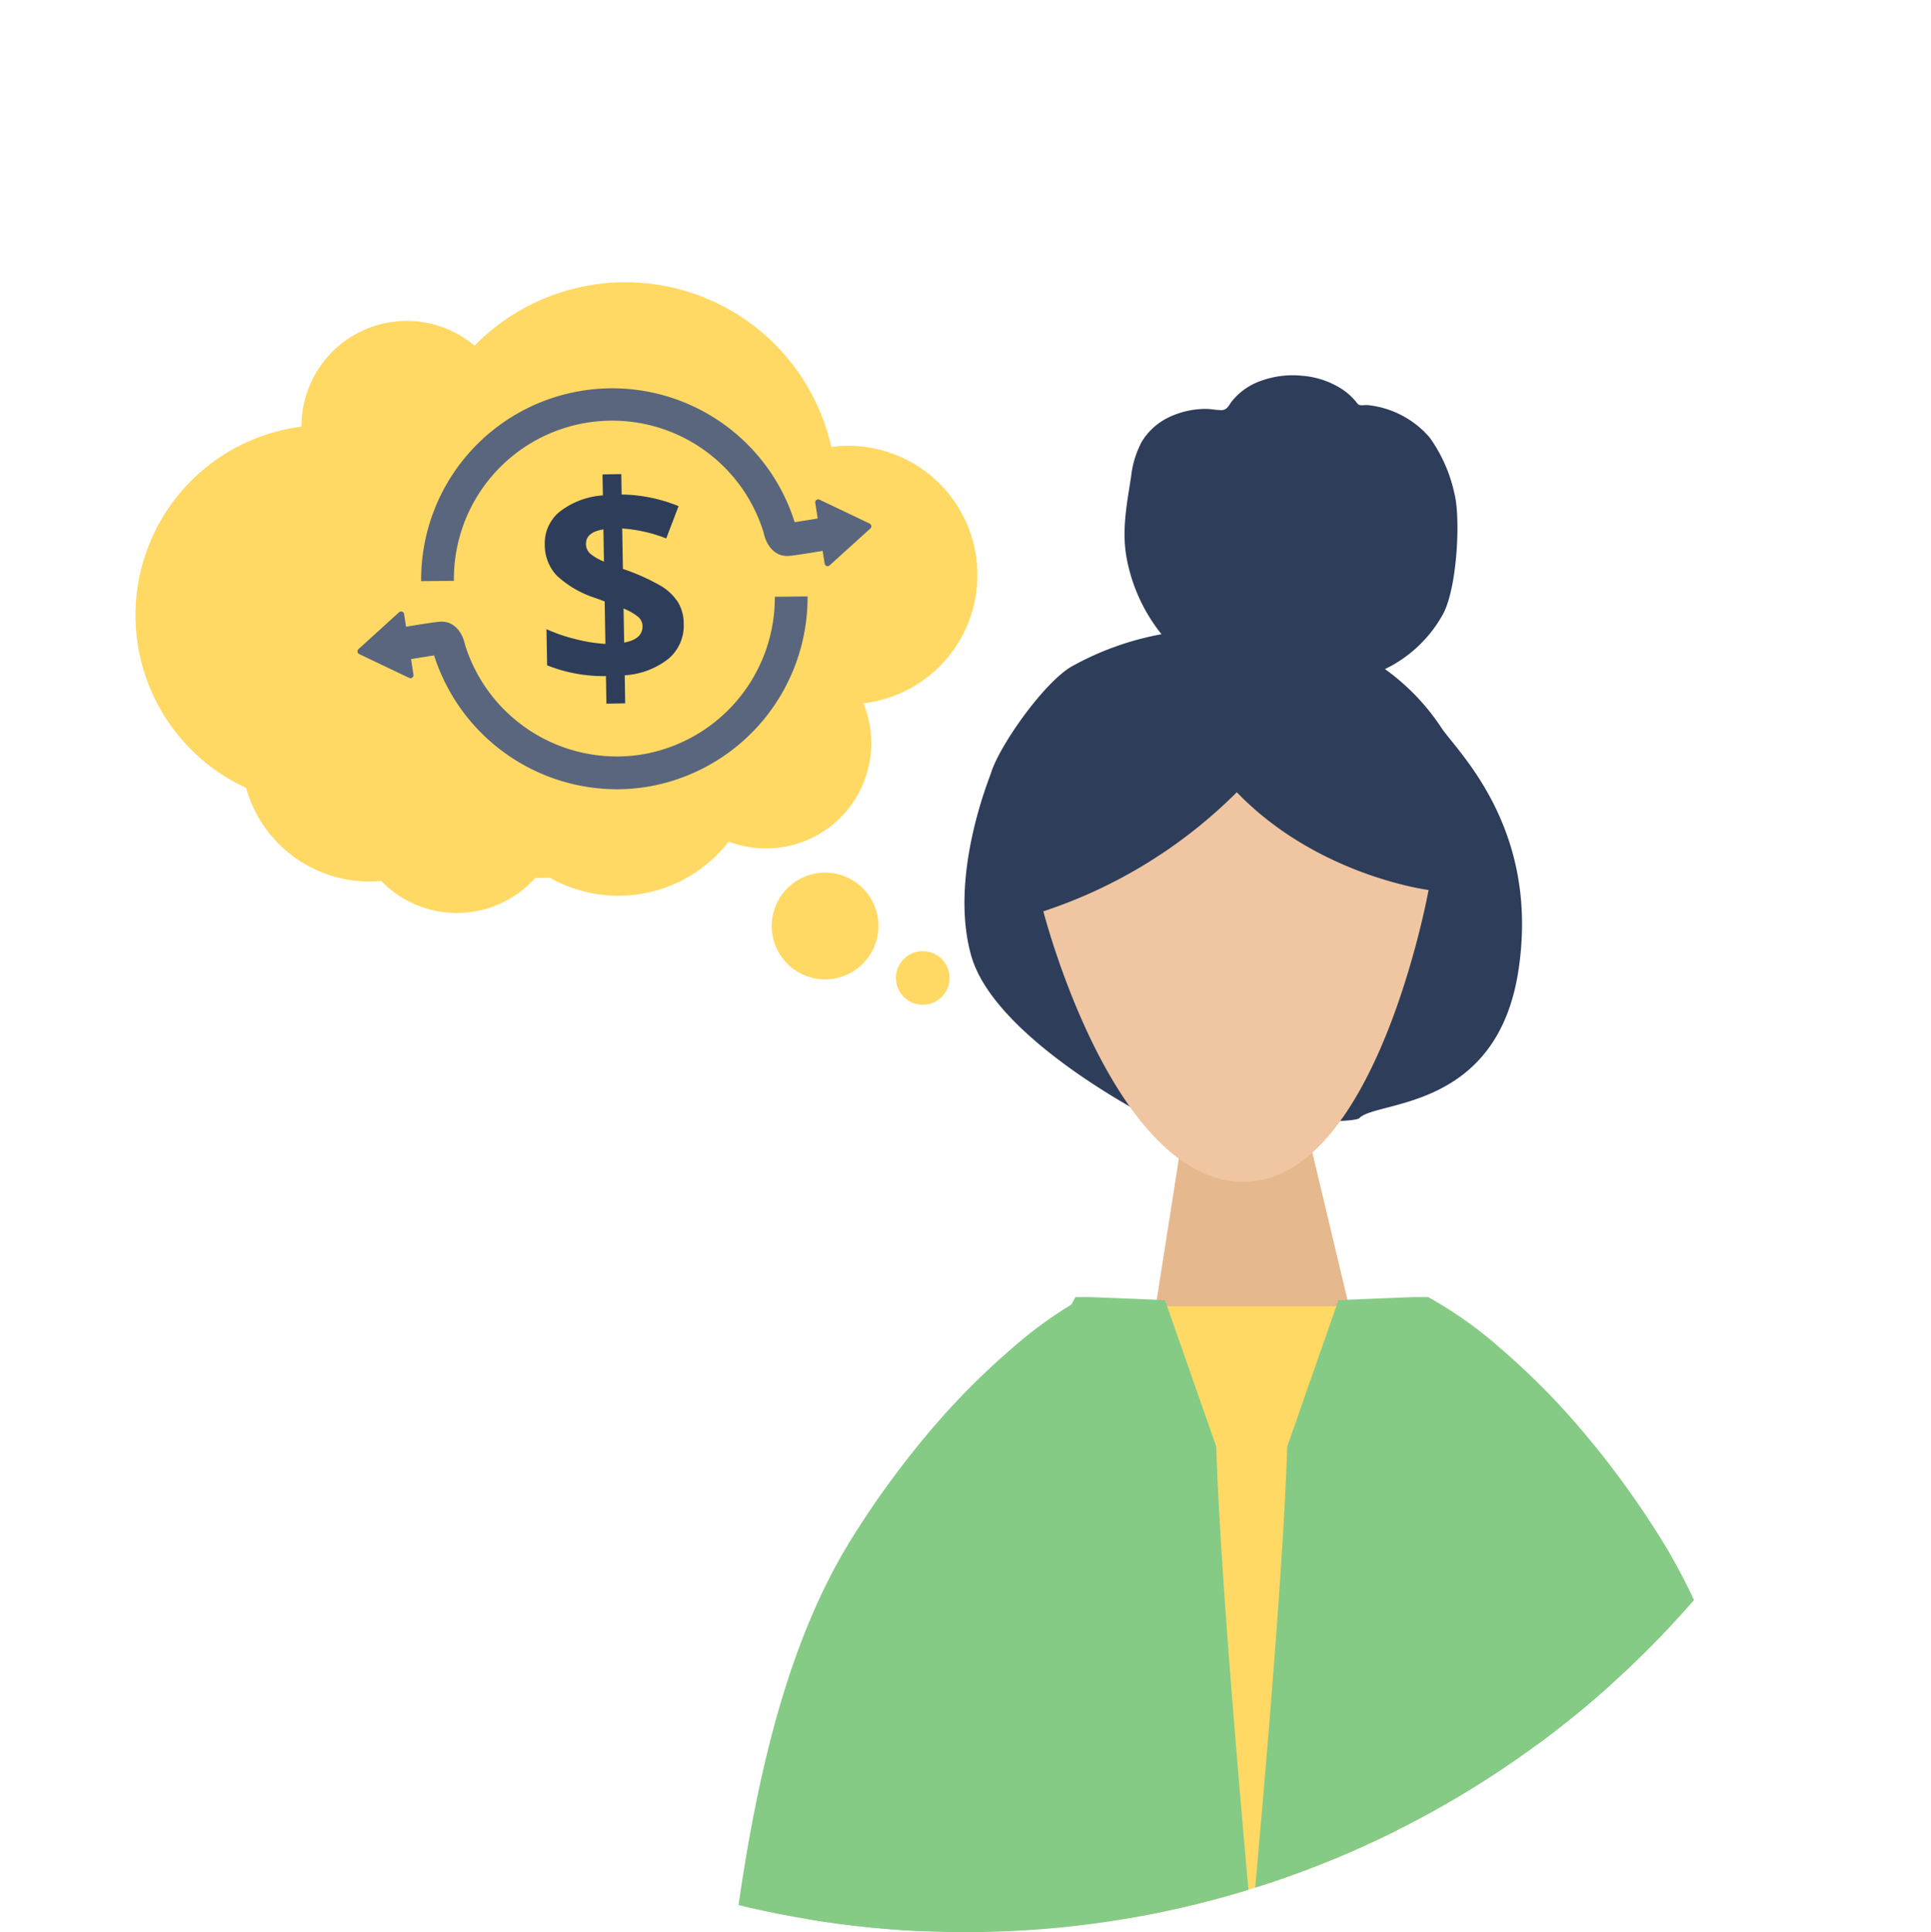<svg xmlns="http://www.w3.org/2000/svg" xmlns:xlink="http://www.w3.org/1999/xlink" width="192.674" height="192.77" viewBox="0 0 192.674 192.77"><defs><clipPath id="a"><ellipse cx="96.337" cy="96.385" rx="96.337" ry="96.385" transform="translate(1670.324 175)" fill="#fff"/></clipPath></defs><g transform="translate(-1277.324 -167)"><ellipse cx="96.337" cy="96.385" rx="96.337" ry="96.385" transform="translate(1277.324 167)" fill="none"/><path d="M-11876.23-7536.965a18.96,18.96,0,0,1-17.721-18.921,18.953,18.953,0,0,1,9.983-16.7,10.473,10.473,0,0,1-.709-3.8,10.5,10.5,0,0,1,10.5-10.5,10.471,10.471,0,0,1,3.442.578,21.056,21.056,0,0,1,19.321-12.685,21.037,21.037,0,0,1,17.522,9.379,12.828,12.828,0,0,1,6.151-1.561,12.888,12.888,0,0,1,12.89,12.886,12.885,12.885,0,0,1-6.892,11.409,10.474,10.474,0,0,1,2.844,7.19,10.5,10.5,0,0,1-10.46,10.5,13.907,13.907,0,0,1-13.312,9.9,14.022,14.022,0,0,1-2.043-.149l-1.367.546a10.508,10.508,0,0,1-9.813,6.75,10.463,10.463,0,0,1-4.431-.978,12.722,12.722,0,0,1-5.658,1.318A12.758,12.758,0,0,1-11876.23-7536.965Z" transform="matrix(0.934, 0.358, -0.358, 0.934, 9696.043, 11536.82)" fill="#ffd964"/><path d="M5.325,0A5.325,5.325,0,1,1,0,5.325,5.325,5.325,0,0,1,5.325,0Z" transform="translate(1354.325 254.06)" fill="#ffd964"/><path d="M2.675,0A2.675,2.675,0,1,1,0,2.675,2.675,2.675,0,0,1,2.675,0Z" transform="translate(1366.721 261.896)" fill="#ffd964"/><g transform="translate(-11.566 -5.134)"><path d="M13.724,15a4.333,4.333,0,0,1-1.572,3.493,7.811,7.811,0,0,1-4.4,1.579v2.8H5.878V20.122A15.2,15.2,0,0,1,.027,18.946V15.338a15.75,15.75,0,0,0,2.864,1.039,15.322,15.322,0,0,0,2.987.533V12.672l-.916-.355A10.222,10.222,0,0,1,1.128,10,4.453,4.453,0,0,1,0,6.9a4.039,4.039,0,0,1,1.552-3.26A7.886,7.886,0,0,1,5.878,2.091V0H7.751V2.037A15.52,15.52,0,0,1,13.41,3.294l-1.285,3.2A14.776,14.776,0,0,0,7.751,5.427V9.46a21.024,21.024,0,0,1,3.793,1.777A5.189,5.189,0,0,1,13.2,12.891,4.1,4.1,0,0,1,13.724,15ZM9.61,15.2a1.229,1.229,0,0,0-.465-.971,6.1,6.1,0,0,0-1.394-.82v3.4Q9.61,16.5,9.61,15.2Zm-5.5-8.3a1.3,1.3,0,0,0,.417.991,4.95,4.95,0,0,0,1.346.8V5.482Q4.115,5.741,4.115,6.9Z" transform="matrix(1, -0.017, 0.017, 1, 1343.131, 219.565)" fill="#2e3e5a"/><g transform="translate(-489.042 -195.991)"><path d="M28.248,85.7a15.871,15.871,0,0,1-17.5-10.928c-.311-1.463-1.2-2.352-2.354-2.346-.44,0-1.995.248-3.541.508l-.2-1.275a.3.3,0,0,0-.493-.175L.1,75.169a.3.3,0,0,0,.071.488l5,2.385a.3.3,0,0,0,.421-.313l-.241-1.565c.859-.144,1.7-.28,2.3-.369A19.174,19.174,0,0,0,25.876,89.148a18.89,18.89,0,0,0,2.868-.219A19.157,19.157,0,0,0,44.915,69.91l-3.267.032A15.874,15.874,0,0,1,28.248,85.7" transform="translate(1813.596 357.72)" fill="#5a667d"/><path d="M66.322,13.715a.3.3,0,0,0-.166-.225l-5-2.385a.3.3,0,0,0-.421.313l.241,1.565c-.859.144-1.7.28-2.3.369A19.072,19.072,0,0,0,21.41,19.238l3.267-.033a15.8,15.8,0,0,1,30.9-4.829c.309,1.452,1.194,2.346,2.33,2.346h.023c.44,0,2-.248,3.541-.508l.2,1.275a.3.3,0,0,0,.493.175l4.07-3.685a.3.3,0,0,0,.094-.263" transform="translate(1798.545 406.869)" fill="#5a667d"/></g></g><g transform="translate(-393 -8)" clip-path="url(#a)"><g transform="translate(236.192 -26.14)"><g transform="translate(1518.624 235.032)"><path d="M0,0,9.271,38.861h6.686L22.065,0Z" transform="translate(51.785 103.439) rotate(180)" fill="#e6b88e"/><path d="M17.094,22.686a29.152,29.152,0,0,1,9.545-.8,17.148,17.148,0,0,1-1.376-8.434c.272-2.759,1.438-5.081,2.509-7.519A9.686,9.686,0,0,1,29.69,2.848a6.374,6.374,0,0,1,3.187-1.662,8.58,8.58,0,0,1,3.721.1c.544.13,1.036.393,1.57.547s.8-.178,1.188-.513A6.426,6.426,0,0,1,42.868.033a9.252,9.252,0,0,1,4.048.6A8.474,8.474,0,0,1,50.332,2.9a6.121,6.121,0,0,1,1.046,1.587c.1.239.123.38.359.473.218.086.472.1.7.178a9.429,9.429,0,0,1,5.127,4.726,15.011,15.011,0,0,1,.938,6c-.014,2.488-2.078,8.923-4.1,11.234a13.067,13.067,0,0,1-7.127,3.92,22.363,22.363,0,0,1,3.956,7.218c1.006,2.815,6.827,12.26,1.118,25.27S35.352,72.345,33.21,73.62c-.981.584-20.275-5.375-21.007-6.229C11.9,67.035.143,56.192,0,47.984S6.3,31.368,6.592,30.9C8.113,28.447,13.993,23.561,17.094,22.686Z" transform="matrix(0.966, -0.259, 0.259, 0.966, 0, 15.141)" fill="#2e3e5a"/><path d="M4436.19,735.383s6.929,27.113,20.069,26.981,18.368-29.107,18.368-29.107-11.079-1.4-19.135-9.753A49.005,49.005,0,0,1,4436.19,735.383Z" transform="translate(-4416.576 -678.356)" fill="#efc6a1"/></g><path d="M0,0H27.337V77.432H0Z" transform="translate(1546.216 331.46)" fill="#ffd964"/><path d="M1955.211,4965.343H1904.69c2-7.384,4.358-15.022,7.018-22.705,2.447-7.065,5.161-14.214,8.069-21.252A340.355,340.355,0,0,1,1936.162,4887h1.382c2.44.084,7.508.3,7.554.308l5.115,14.615c.23,7.58,1.284,24.737,5,63.419Z" transform="translate(-394.722 -4556.451)" fill="#85cb85"/><path d="M1955.761,4965.842h-51.724l.17-.63c2-7.391,4.363-15.041,7.028-22.738,2.448-7.07,5.167-14.229,8.079-21.279a340.884,340.884,0,0,1,16.411-34.437l.143-.257h1.693c2.477.085,7.552.307,7.569.308l.331.021,5.25,15,0,.077c.23,7.572,1.283,24.715,5,63.386Zm-50.417-1h49.316c-3.66-38.181-4.711-55.237-4.945-62.827l-4.978-14.223c-1.165-.051-5.12-.22-7.2-.292h-1.079a340.841,340.841,0,0,0-16.217,34.076c-2.905,7.032-5.617,14.173-8.059,21.225C1909.6,4950.257,1907.3,4957.669,1905.344,4964.842Z" transform="translate(-394.722 -4556.451)" fill="rgba(0,0,0,0)"/><path d="M2016.536,4965.342h-50.52c3.714-38.683,4.768-55.839,5-63.419l5.113-14.615c.006,0,.061,0,.157-.007,3.347-.146,5.974-.252,7.4-.3h1.382a340.353,340.353,0,0,1,16.385,34.385c2.907,7.036,5.622,14.187,8.068,21.252,2.662,7.688,5.023,15.329,7.018,22.7Z" transform="translate(-408.447 -4556.451)" fill="#85cb85"/><path d="M2016.536,4965.842h-51.071l.053-.548c3.713-38.675,4.766-55.816,5-63.386l0-.077.026-.073,5.211-14.895.292-.049a1.591,1.591,0,0,1,.221-.013c3.26-.142,5.956-.251,7.4-.3h1.693l.143.257a340.878,340.878,0,0,1,16.411,34.437c2.911,7.044,5.629,14.2,8.079,21.279,2.662,7.688,5.027,15.337,7.028,22.737l0,.011.152.619Zm-49.97-1h49.316c-1.959-7.181-4.258-14.594-6.837-22.042-2.444-7.057-5.155-14.2-8.058-21.225a340.887,340.887,0,0,0-16.217-34.076h-1.08c-1.415.049-4.032.155-7.2.292l-4.976,14.223C1971.277,4909.6,1970.226,4926.657,1966.565,4964.842Z" transform="translate(-408.447 -4556.451)" fill="rgba(0,0,0,0)"/><path d="M1915.7,4965.342h-17.511c1.183-13.184,2.536-22.705,4.386-30.872,2.2-9.706,5.145-17.411,9.009-23.559a90.465,90.465,0,0,1,8.4-11.357,71.889,71.889,0,0,1,7.407-7.373,41.029,41.029,0,0,1,7.289-5.181l5.92,5.262a173.08,173.08,0,0,0-9.617,20.108c-3.066,7.426-5.827,15.188-8.205,23.066A251.992,251.992,0,0,0,1915.7,4965.342Z" transform="translate(-392.361 -4556.451)" fill="#85cb85"/><path d="M1916.125,4965.842h-18.479l.049-.545c1.185-13.206,2.541-22.747,4.4-30.937,2.21-9.761,5.178-17.518,9.073-23.714a91,91,0,0,1,8.447-11.42,72.408,72.408,0,0,1,7.459-7.424,41.373,41.373,0,0,1,7.4-5.251l.3-.143,6.476,5.756-.21.354a174.458,174.458,0,0,0-9.585,20.045c-3.057,7.4-5.812,15.148-8.189,23.02a251.5,251.5,0,0,0-7.063,29.846Zm-17.385-1h16.543a252.592,252.592,0,0,1,7.019-29.55c2.386-7.9,5.152-15.679,8.222-23.113a182.627,182.627,0,0,1,9.443-19.814l-5.355-4.76a43.681,43.681,0,0,0-6.892,4.956,71.376,71.376,0,0,0-7.355,7.321,89.982,89.982,0,0,0-8.353,11.295c-3.834,6.1-6.76,13.754-8.945,23.4A231.546,231.546,0,0,0,1898.74,4964.842Z" transform="translate(-392.361 -4556.451)" fill="rgba(0,0,0,0)"/><path d="M2026.407,4965.342H2007.86a252.034,252.034,0,0,0-7.077-29.905c-2.379-7.88-5.139-15.642-8.205-23.066a173.2,173.2,0,0,0-9.617-20.108l5.919-5.262a40.953,40.953,0,0,1,7.289,5.181,71.938,71.938,0,0,1,7.407,7.373,90.527,90.527,0,0,1,8.4,11.357c3.849,6.125,6.893,13.813,9.3,23.5a238.718,238.718,0,0,1,5.129,30.926Z" transform="translate(-412.24 -4556.451)" fill="#85cb85"/><path d="M2026.968,4965.842h-19.528l-.072-.415a251.558,251.558,0,0,0-7.063-29.846c-2.375-7.867-5.13-15.612-8.189-23.02a174.078,174.078,0,0,0-9.584-20.042l-.212-.355.309-.275,6.173-5.487.3.151a41.109,41.109,0,0,1,7.389,5.248,72.453,72.453,0,0,1,7.459,7.425,91.013,91.013,0,0,1,8.447,11.42c3.878,6.171,6.942,13.907,9.365,23.65a239.213,239.213,0,0,1,5.14,30.991Zm-18.686-1h17.568a236.031,236.031,0,0,0-5.054-30.305c-2.4-9.638-5.42-17.279-9.242-23.359a90.03,90.03,0,0,0-8.353-11.294,71.433,71.433,0,0,0-7.355-7.322,43.956,43.956,0,0,0-6.892-4.956l-5.353,4.759a179.489,179.489,0,0,1,9.442,19.815c3.071,7.438,5.837,15.215,8.222,23.113A252.582,252.582,0,0,1,2008.281,4964.842Z" transform="translate(-412.24 -4556.451)" fill="rgba(0,0,0,0)"/><rect width="122.088" height="78.261" transform="translate(1498.841 347.249)" fill="none"/><rect width="122.088" height="78.261" transform="translate(1498.841 347.249)" fill="none"/></g></g></g></svg>